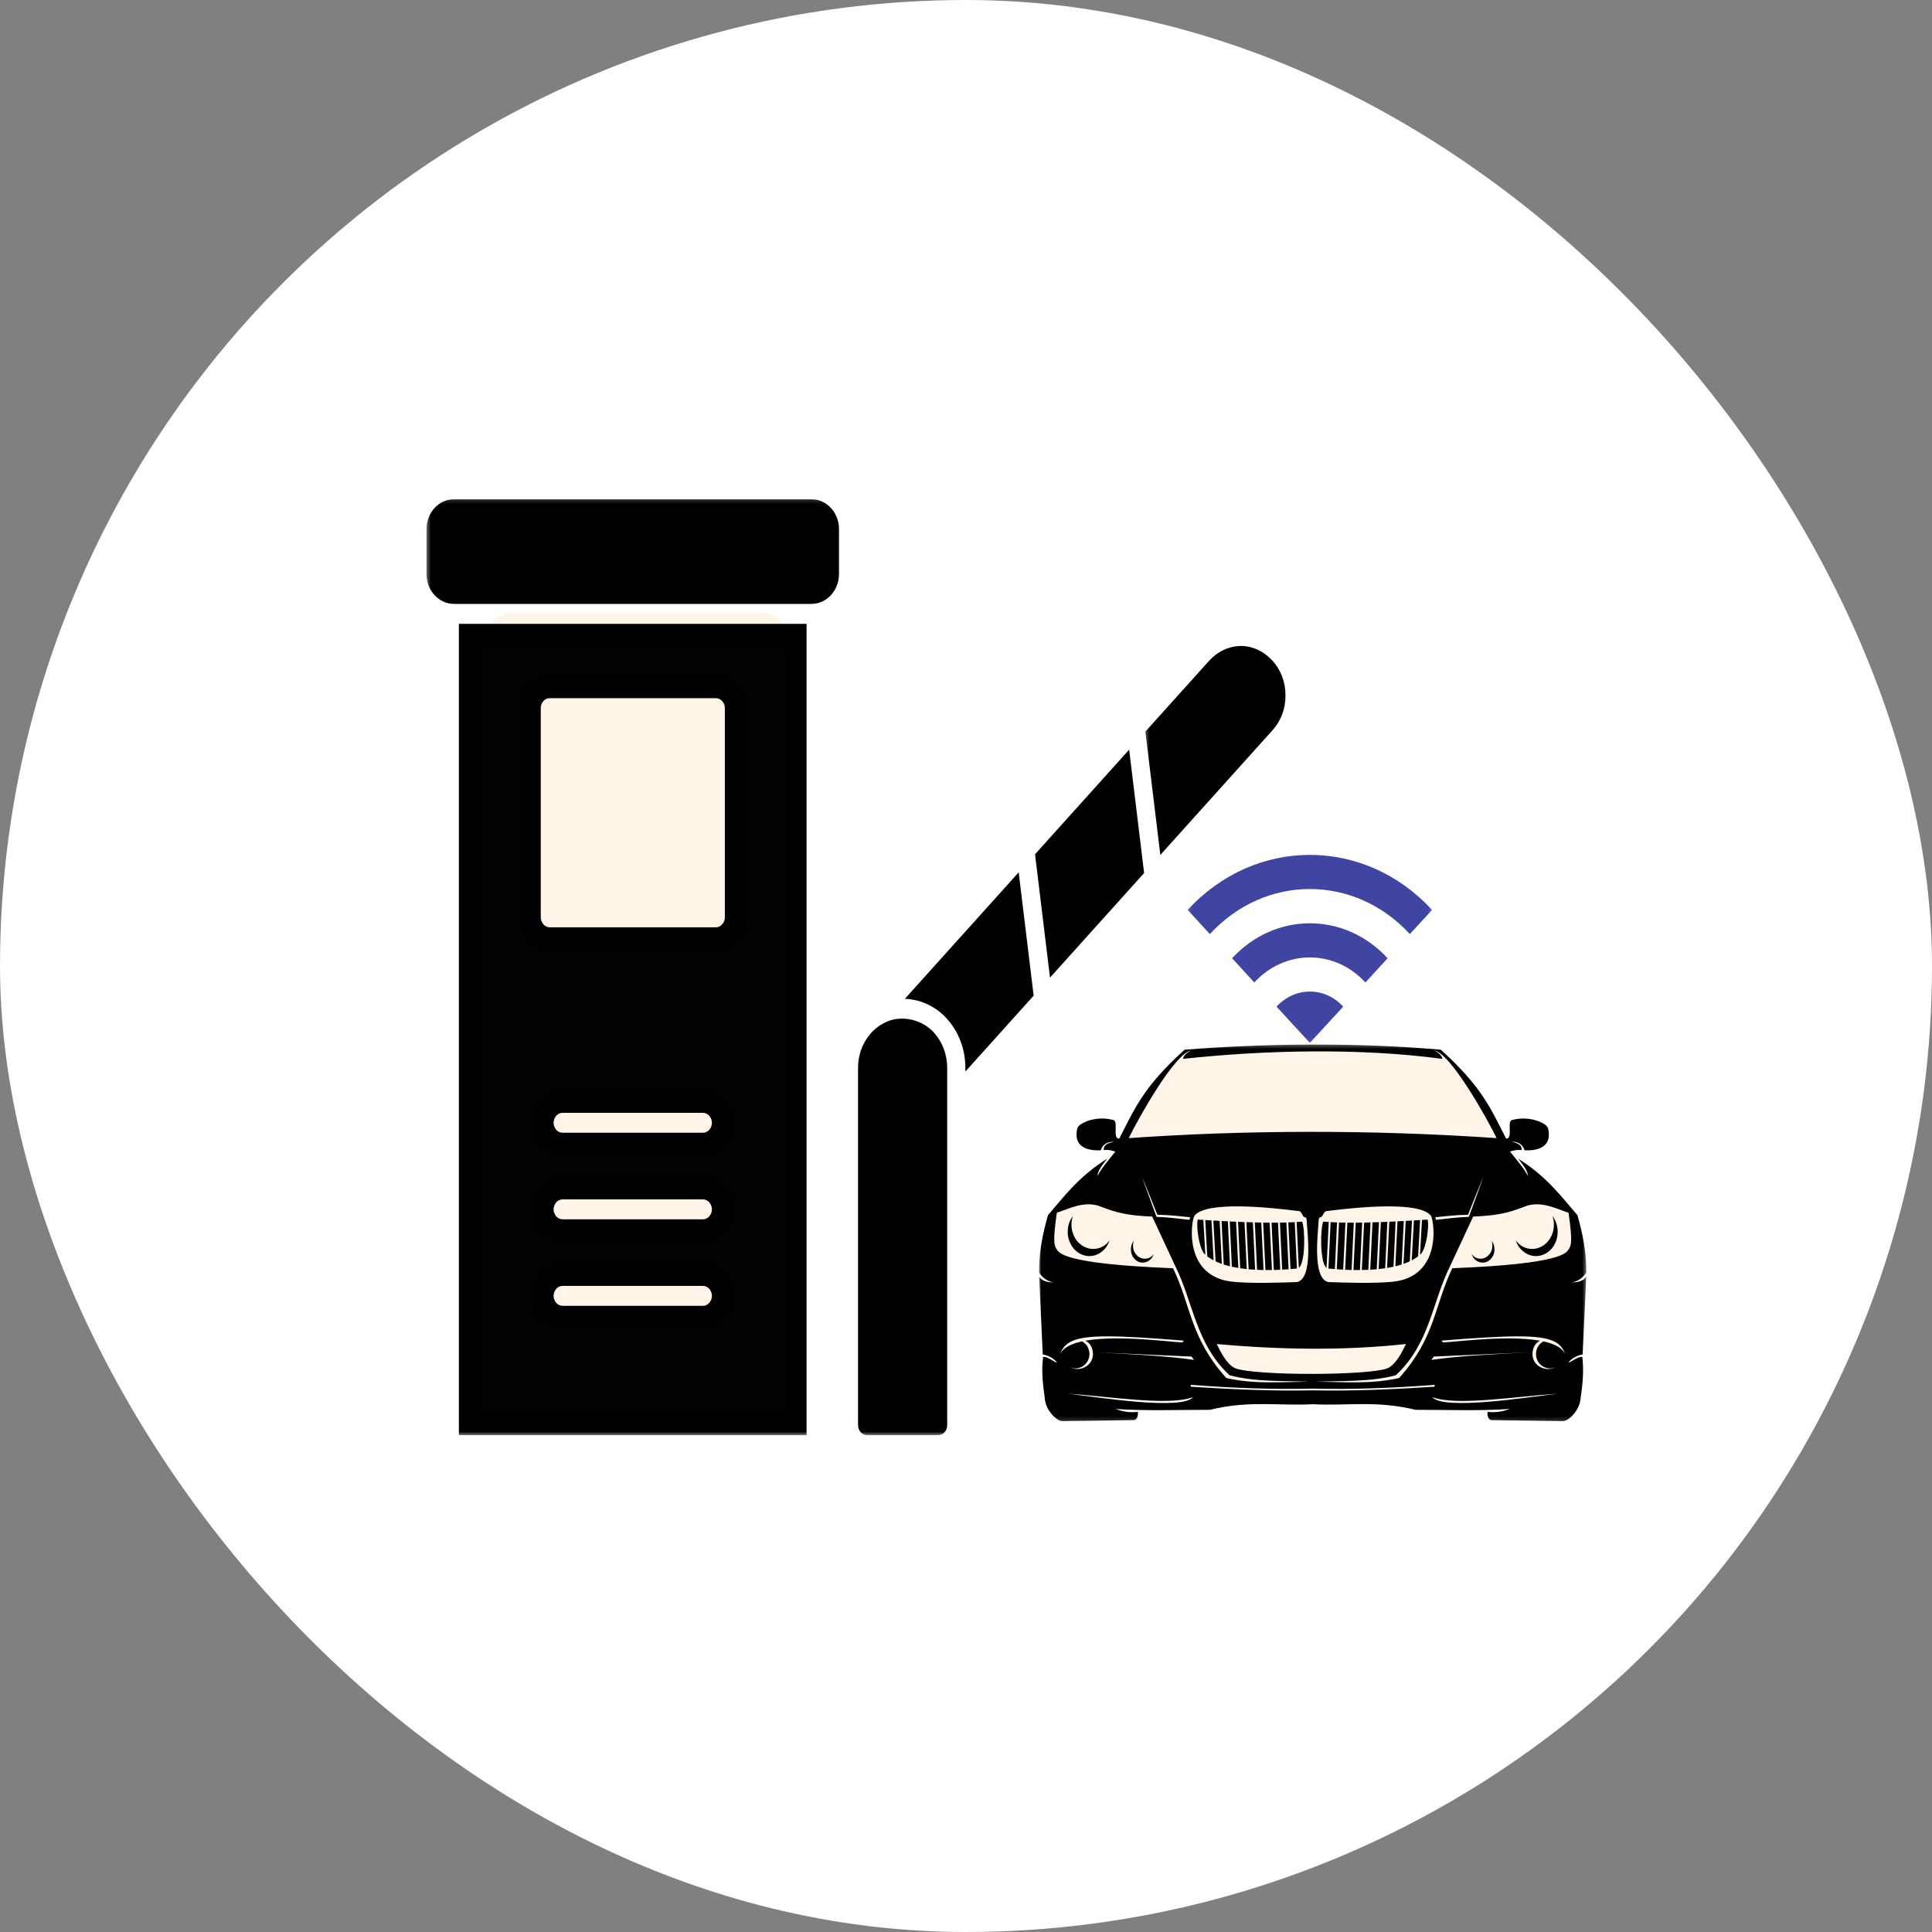 <svg width="500" height="500" viewBox="0 0 500 500" fill="none" xmlns="http://www.w3.org/2000/svg">
	<rect x="0" y="0" width="500" height="500" fill="#808080" stroke="none"/>
	<g clip-path="url(#clip0_1580_874)">
		<circle cx="250" cy="250" r="235.5" fill="white" stroke="white" stroke-width="29" />
		<path d="M302.438 277.155C303.999 274.912 306.504 273.513 309.232 273.359L338.999 271.685L373.675 273.602L378.83 279.208C379.31 279.73 379.726 280.308 380.069 280.93L387.742 294.838C388.158 295.592 388.681 296.281 389.295 296.884L404.138 311.466C405.715 313.015 406.658 315.095 406.783 317.302L408.94 355.422L403.547 360.384C402.09 361.725 400.227 362.54 398.253 362.701L378.512 364.312C378.031 364.351 377.548 364.351 377.067 364.312L354.28 362.453L307.261 361.814L276.111 362.453L271.047 325.133C270.897 324.028 270.957 322.905 271.222 321.822L272.628 316.09C272.984 314.635 273.703 313.295 274.716 312.192L288.452 297.253L302.438 277.155Z" fill="#FEF4E8" />
		<rect x="124.477" y="158.543" width="81.108" height="210.941" rx="8.885" fill="#FEF4E8" />
		<mask id="mask0_1580_874" style="mask-type:luminance" maskUnits="userSpaceOnUse" x="115" y="157" width="97" height="215">
			<path d="M117.97 160.745H208.417V368.634H117.97V160.745Z" fill="white" stroke="white" stroke-width="5.706" />
		</mask>
		<g mask="url(#mask0_1580_874)">
			<path d="M205.889 368.571H121.611V164.312H205.889V368.571ZM145.642 340.796H181.872C184.958 340.796 187.094 338.154 187.094 335.367C187.094 332.58 184.958 329.937 181.872 329.937H145.642C142.556 329.937 140.42 332.58 140.42 335.367C140.42 338.154 142.556 340.796 145.642 340.796ZM145.642 318.408H181.872C184.958 318.408 187.094 315.765 187.094 312.978C187.094 310.191 184.958 307.549 181.872 307.549H145.642C142.556 307.549 140.42 310.191 140.42 312.978C140.42 315.765 142.556 318.408 145.642 318.408ZM145.642 296.004H181.872C184.958 296.004 187.094 293.361 187.094 290.574C187.094 287.815 184.969 285.144 181.872 285.144H145.642C142.545 285.144 140.42 287.815 140.42 290.574C140.42 293.361 142.556 296.004 145.642 296.004ZM142.319 177.837C139.194 177.837 137.097 180.475 137.097 183.266V237.407C137.097 240.116 139.162 242.837 142.319 242.837H185.224C188.306 242.837 190.446 240.151 190.446 237.407V210.337V183.266C190.446 180.44 188.273 177.837 185.224 177.837H142.319Z" fill="#020202" stroke="black" stroke-width="5.706" />
		</g>
		<mask id="mask1_1580_874" style="mask-type:luminance" maskUnits="userSpaceOnUse" x="110" y="129" width="109" height="29">
			<path d="M110.375 129.139H218.647V157.891H110.375V129.139Z" fill="white" />
		</mask>
		<g mask="url(#mask1_1580_874)">
			<path d="M210.009 129.201H117.482C113.568 129.201 110.375 132.673 110.375 136.947V148.557C110.375 152.831 113.568 156.287 117.482 156.287H210.009C213.938 156.287 217.131 152.831 217.131 148.557V136.947C217.131 132.673 213.938 129.201 210.009 129.201Z" fill="black" />
		</g>
		<mask id="mask2_1580_874" style="mask-type:luminance" maskUnits="userSpaceOnUse" x="218" y="262" width="31" height="110">
			<path d="M218.664 262.465H248.249V371.486H218.664V262.465Z" fill="white" />
		</mask>
		<g mask="url(#mask2_1580_874)">
			<path d="M228.881 264.713C224.735 266.771 222.062 271.327 222.062 276.339V368.831C222.062 370.261 223.117 371.423 224.432 371.423H242.764C244.078 371.423 245.133 370.261 245.133 368.831V276.339C245.133 272.977 243.905 269.693 241.796 267.336C238.516 263.597 232.825 262.592 228.881 264.713Z" fill="black" />
		</g>
		<path d="M234.18 258.49C238.412 258.647 242.443 260.611 245.188 263.8C248.12 267.052 249.839 271.64 249.839 276.338V277.312L267.507 257.673L263.635 225.763L234.18 258.49Z" fill="black" />
		<mask id="mask3_1580_874" style="mask-type:luminance" maskUnits="userSpaceOnUse" x="296" y="165" width="38" height="58">
			<path d="M296.305 165.937H333.185V222.246H296.305V165.937Z" fill="white" />
		</mask>
		<g mask="url(#mask3_1580_874)">
			<path d="M332.696 180.012C332.696 176.571 331.468 173.319 329.33 170.994C327.105 168.574 324.216 167.176 321.124 167.176H321.081C318.004 167.239 315.115 168.574 312.934 170.994L296.422 189.329L300.293 221.254L329.33 188.983C331.511 186.563 332.696 183.374 332.696 180.012Z" fill="black" />
		</g>
		<path d="M267.867 221.083L271.739 253.008L296.095 225.938L292.223 194.013L267.867 221.083Z" fill="black" />
		<mask id="mask4_1580_874" style="mask-type:luminance" maskUnits="userSpaceOnUse" x="268" y="270" width="143" height="98">
			<path d="M268.812 270.29H410.6V367.857H268.812V270.29Z" fill="white" />
		</mask>
		<g mask="url(#mask4_1580_874)">
			<path fill-rule="evenodd" clip-rule="evenodd" d="M339.628 270.322C328.49 270.353 317.366 270.824 306.575 271.657C295.885 281.32 293.704 286.819 289.659 294.674C287.81 294.768 289.5 290.244 288.186 289.882C284.213 288.751 280.5 290.228 279.402 291.202C278.651 291.799 278.651 292.71 278.622 293.512C278.492 296.025 280.313 297.911 284.877 297.691C285.556 295.79 286.885 295.538 288.272 295.444C287.059 295.853 285.571 296.01 285.643 297.644C287.275 297.502 287.969 297.848 288.662 298.021C287.304 299.78 285.311 301.964 284.054 304.274C283.982 303.048 285.629 301.006 286.582 299.859C279.07 304.447 274.881 310.307 271.226 314.47C269.796 319.435 268.828 324.4 268.929 329.365C269.796 330.637 270.822 331.486 272.656 331.941C271.154 331.8 269.767 331.658 268.929 330.386L269.868 350.528C271.139 350.748 272.743 351.47 273.581 352.68C272.801 352.492 270.966 350.952 269.955 351.172C269.478 355.005 269.911 358.383 270.374 361.745C270.533 364.888 273.378 367.747 274.953 367.81L293.198 367.527C294.513 367.606 294.542 365.988 294.484 365.39C291.884 365.689 290.049 365.123 288.72 364.636C296.261 365.171 305.102 364.856 313.134 364.856C323.217 362.374 330.83 363.882 339.729 363.411C348.627 363.882 356.226 362.374 366.309 364.856C374.341 364.856 383.182 365.171 390.723 364.636C389.394 365.123 387.574 365.689 384.959 365.39C384.916 365.988 384.93 367.606 386.245 367.527L404.49 367.81C406.065 367.747 408.911 364.888 409.069 361.745C409.546 358.383 409.965 355.005 409.503 351.172C408.477 350.952 406.657 352.492 405.877 352.68C406.7 351.47 408.304 350.748 409.589 350.528L410.514 330.386C409.676 331.658 408.289 331.8 406.787 331.941C408.636 331.486 409.647 330.637 410.514 329.365C410.615 324.4 409.647 319.435 408.232 314.47C404.562 310.307 400.373 304.447 392.875 299.859C393.814 301.006 395.476 303.048 395.389 304.274C394.147 301.964 392.139 299.78 390.795 298.021C391.489 297.848 392.168 297.502 393.8 297.644C393.887 296.01 392.384 295.853 391.171 295.444C392.572 295.538 393.901 295.79 394.566 297.691C399.131 297.911 400.965 296.025 400.835 293.512C400.792 292.71 400.792 291.799 400.041 291.202C398.957 290.228 395.23 288.751 391.258 289.882C389.943 290.244 391.633 294.768 389.784 294.674C385.739 286.819 383.572 281.32 372.868 271.657C361.947 270.715 350.78 270.306 339.628 270.322ZM308.265 271.846C307.355 272.286 306.229 273.15 306.156 274.03C327.493 271.736 351.82 271.186 373.287 274.03C373.215 273.15 372.088 272.286 371.192 271.846C375.526 272.726 384.858 289.474 387.328 294.548C354.68 292.286 321.498 292.475 292.115 294.548C294.585 289.474 303.917 272.726 308.265 271.846ZM295.553 304.619C296.492 306.756 298.067 310.762 299.526 314.376C302.848 314.439 305.333 314.753 308.005 315.02L307.847 315.696C305.058 315.413 302.473 315.02 299.309 314.926C298.067 311.501 296.81 308.154 295.553 304.619ZM383.89 304.619C382.633 308.154 381.391 311.501 380.134 314.926C376.985 315.02 374.399 315.413 371.611 315.696L371.452 315.02C374.11 314.753 376.595 314.439 379.917 314.376C381.377 310.762 382.951 306.756 383.89 304.619ZM281.887 311.674C282.581 311.689 283.288 311.784 284.025 311.972C287.492 313.166 289.977 314.565 298.182 314.832L304.177 327.699C308.858 337.11 309.436 347.794 318.219 355.917C324.951 357.692 331.986 357.299 338.934 357.598C339.064 357.598 339.209 357.598 339.353 357.598L339.223 357.613C339.122 357.613 339.021 357.613 338.934 357.598C331.798 357.598 324.806 358.32 317.381 356.639C308.005 346.301 308.179 337.692 303.585 328.218C274.491 327.086 274.043 324.086 273.465 323.284C272.887 322.483 272.382 321.556 273.508 313.842C276.268 312.962 278.897 311.611 281.887 311.674ZM397.556 311.674C400.546 311.611 403.19 312.962 405.935 313.842C407.076 321.556 406.556 322.483 405.978 323.284C405.4 324.086 404.952 327.086 375.858 328.218C371.264 337.692 371.438 346.301 362.077 356.639C354.637 358.32 347.645 357.598 340.523 357.598C340.422 357.613 340.321 357.613 340.234 357.613L340.104 357.598C340.234 357.598 340.379 357.598 340.523 357.598C347.457 357.299 354.493 357.692 361.224 355.917C370.022 347.794 370.585 337.11 375.266 327.699L381.261 314.832C389.481 314.565 391.951 313.166 395.418 311.972C396.155 311.784 396.863 311.689 397.556 311.674ZM320.805 312.208C326.265 312.271 332.318 312.946 336.161 313.433C336.984 313.528 337.013 315.036 337.822 315.052C338.183 315.052 338.14 315.759 338.198 316.073C338.27 318.43 339.989 331.03 335.612 331.8C331.206 331.957 323.939 332.193 319.302 331.737C306.257 330.637 308.208 316.261 309.089 314.69C310.519 312.711 315.358 312.161 320.805 312.208ZM358.624 312.208C364.085 312.161 368.924 312.711 370.354 314.69C371.221 316.261 373.186 330.637 360.141 331.737C355.504 332.193 348.237 331.957 343.831 331.8C339.454 331.03 341.173 318.43 341.246 316.073C341.303 315.759 341.26 315.052 341.621 315.052C342.43 315.036 342.445 313.528 343.282 313.433C347.125 312.946 353.178 312.271 358.624 312.208ZM277.669 314.722C276.773 315.884 276.325 317.251 276.325 318.791C276.325 319.624 276.455 320.425 276.744 321.195C277.033 321.965 277.438 322.64 277.958 323.237C278.492 323.819 279.099 324.274 279.778 324.588C280.471 324.903 281.179 325.075 281.93 325.075C283.086 325.06 284.155 324.698 285.109 323.96C286.062 323.222 286.741 322.232 287.16 321.022C286.048 322.483 284.617 323.222 282.898 323.222C282.162 323.222 281.439 323.064 280.76 322.734C280.067 322.42 279.46 321.965 278.94 321.383C278.406 320.786 278.001 320.111 277.727 319.341C277.438 318.571 277.293 317.77 277.293 316.937C277.293 316.167 277.423 315.429 277.669 314.722ZM401.774 314.722C402.02 315.429 402.15 316.167 402.15 316.937C402.15 317.77 402.005 318.571 401.716 319.341C401.442 320.111 401.023 320.786 400.503 321.383C399.983 321.965 399.376 322.42 398.683 322.734C398.004 323.064 397.282 323.222 396.545 323.222C394.811 323.222 393.396 322.483 392.283 321.022C392.688 322.232 393.381 323.222 394.335 323.96C395.288 324.698 396.357 325.06 397.513 325.075C398.264 325.075 398.972 324.903 399.665 324.588C400.344 324.274 400.951 323.819 401.485 323.237C402.005 322.64 402.41 321.965 402.699 321.195C402.973 320.425 403.118 319.624 403.118 318.791C403.118 317.251 402.67 315.884 401.774 314.722ZM309.97 315.633C309.566 317.251 310.216 322.734 311.675 324.494C311.761 324.573 311.848 324.636 311.935 324.714L311.429 315.712C310.952 315.68 310.461 315.664 309.97 315.633ZM369.473 315.633C368.982 315.664 368.491 315.68 368.014 315.712L367.508 324.714C367.595 324.636 367.682 324.573 367.768 324.494C369.227 322.734 369.878 317.251 369.473 315.633ZM311.92 315.743L312.44 325.138C312.946 325.515 313.495 325.861 314.087 326.175L313.524 315.837C312.989 315.806 312.455 315.774 311.92 315.743ZM367.523 315.743C366.988 315.774 366.454 315.806 365.919 315.837L365.356 326.175C365.948 325.861 366.497 325.515 367.003 325.138L367.523 315.743ZM314.015 315.869L314.593 326.427C315.098 326.678 315.647 326.898 316.211 327.086L315.647 315.963C315.113 315.931 314.564 315.9 314.015 315.869ZM365.428 315.869C364.879 315.9 364.33 315.931 363.796 315.963L363.232 327.086C363.796 326.898 364.345 326.678 364.85 326.427L365.428 315.869ZM316.139 315.994L316.702 327.259C317.222 327.432 317.771 327.574 318.32 327.715L317.771 316.073C317.236 316.057 316.687 316.026 316.139 315.994ZM363.305 315.994C362.756 316.026 362.207 316.057 361.672 316.073L361.123 327.715C361.672 327.574 362.221 327.432 362.741 327.259L363.305 315.994ZM318.262 316.104L318.811 327.825C319.346 327.951 319.909 328.045 320.472 328.139L319.894 316.183C319.36 316.151 318.811 316.136 318.262 316.104ZM361.181 316.104C360.632 316.136 360.083 316.151 359.549 316.183L358.971 328.139C359.534 328.045 360.098 327.951 360.632 327.825L361.181 316.104ZM336.984 316.151C336.522 316.183 336.045 316.214 335.568 316.246L336.132 328.123C337.865 326.819 337.779 318.021 336.984 316.151ZM342.459 316.151C341.665 318.021 341.578 326.819 343.311 328.123L343.875 316.246C343.398 316.214 342.921 316.183 342.459 316.151ZM320.4 316.199L320.963 328.218C321.527 328.296 322.076 328.375 322.654 328.438L322.076 316.277C321.512 316.246 320.963 316.23 320.4 316.199ZM359.043 316.199C358.48 316.23 357.931 316.246 357.367 316.277L356.789 328.438C357.367 328.375 357.916 328.296 358.48 328.218L359.043 316.199ZM335.077 316.293C334.528 316.324 333.979 316.34 333.416 316.356L333.979 328.438C334.543 328.406 335.106 328.343 335.641 328.296L335.077 316.293ZM344.366 316.293L343.803 328.296C344.337 328.359 344.9 328.406 345.464 328.438L346.027 316.356C345.464 316.34 344.915 316.324 344.366 316.293ZM322.567 316.293L323.145 328.485C323.708 328.532 324.257 328.579 324.821 328.61L324.243 316.34C323.694 316.324 323.13 316.309 322.567 316.293ZM356.876 316.293C356.313 316.309 355.749 316.324 355.2 316.34L354.623 328.61C355.186 328.579 355.735 328.532 356.298 328.485L356.876 316.293ZM324.748 316.356L325.326 328.626C325.875 328.658 326.438 328.673 327.002 328.673L326.41 316.403C325.861 316.387 325.297 316.371 324.748 316.356ZM354.695 316.356C354.146 316.371 353.582 316.387 353.034 316.403L352.441 328.673C353.005 328.673 353.568 328.658 354.117 328.626L354.695 316.356ZM332.91 316.387C332.376 316.403 331.812 316.403 331.249 316.419L331.827 328.579C332.39 328.548 332.939 328.516 333.488 328.485L332.91 316.387ZM346.533 316.387L345.955 328.485C346.504 328.516 347.053 328.548 347.616 328.579L348.194 316.419C347.631 316.403 347.067 316.403 346.533 316.387ZM326.915 316.403L327.493 328.689C328.056 328.689 328.605 328.673 329.169 328.673L328.576 316.434C328.028 316.434 327.479 316.419 326.915 316.403ZM352.528 316.403C351.965 316.419 351.416 316.434 350.867 316.434L350.274 328.673C350.838 328.673 351.387 328.689 351.95 328.689L352.528 316.403ZM330.743 316.419C330.209 316.434 329.645 316.434 329.082 316.434L329.66 328.673C330.223 328.658 330.772 328.642 331.321 328.61L330.743 316.419ZM348.7 316.419L348.122 328.61C348.671 328.642 349.22 328.658 349.783 328.673L350.361 316.434C349.798 316.434 349.234 316.434 348.7 316.419ZM293.415 321.1C292.924 321.745 292.678 322.483 292.678 323.331C292.678 324.274 292.982 325.091 293.574 325.751C294.166 326.427 294.889 326.757 295.741 326.757C296.376 326.757 296.954 326.552 297.474 326.16C298.009 325.751 298.37 325.217 298.601 324.557C297.994 325.358 297.214 325.751 296.275 325.751C295.423 325.751 294.701 325.421 294.108 324.745C293.502 324.086 293.213 323.269 293.213 322.326C293.213 321.902 293.285 321.493 293.415 321.1ZM386.028 321.1C386.173 321.493 386.23 321.902 386.23 322.326C386.23 323.269 385.941 324.086 385.335 324.745C384.742 325.421 384.02 325.751 383.168 325.751C382.229 325.751 381.449 325.358 380.842 324.557C381.073 325.217 381.449 325.751 381.969 326.16C382.489 326.552 383.067 326.757 383.702 326.757C384.555 326.757 385.277 326.427 385.869 325.751C386.476 325.091 386.765 324.274 386.765 323.331C386.765 322.483 386.519 321.745 386.028 321.1ZM286.293 345.846C290.945 345.83 297.373 346.223 306.344 346.945L306.041 347.401C304.163 347.495 289.688 345.39 280.876 346.977C282.176 347.543 282.855 348.909 282.855 350.496C282.855 352.586 281.035 354.298 278.796 354.298C278.088 354.298 277.394 354.126 276.788 353.78C277.264 354.016 277.784 354.141 278.305 354.141C280.313 354.141 281.945 352.476 281.945 350.418C281.945 349.004 281.179 347.778 280.038 347.15C277.221 347.762 275.098 348.799 274.361 350.496C274.274 350.732 274.202 350.983 274.13 351.25C274.173 350.983 274.26 350.732 274.361 350.496C275.473 347.26 278.059 345.893 286.293 345.846ZM393.15 345.846C401.399 345.893 403.984 347.26 405.097 350.496C405.198 350.732 405.27 350.983 405.328 351.25C405.256 350.983 405.183 350.732 405.097 350.496C404.36 348.799 402.236 347.762 399.42 347.15C398.278 347.778 397.513 349.004 397.513 350.418C397.513 352.476 399.131 354.141 401.139 354.141C401.673 354.141 402.193 354.016 402.67 353.796C402.063 354.126 401.355 354.298 400.647 354.298C398.408 354.298 396.603 352.586 396.603 350.496C396.603 348.909 397.282 347.543 398.582 346.977C389.77 345.39 375.295 347.495 373.402 347.401L373.113 346.945C382.084 346.223 388.513 345.83 393.15 345.846ZM314.896 347.825C330.902 349.302 347.905 349.585 363.868 347.825C362.842 349.931 361.383 352.931 359.202 354.063C354.666 356.042 324.459 356.089 319.562 354.063C317.381 352.931 315.922 349.931 314.896 347.825ZM283.678 349.978L308.381 351.078L309.017 351.942C301.664 350.873 292.563 350.465 283.678 349.978ZM395.779 349.978C386.895 350.465 377.794 350.873 370.426 351.942L371.062 351.078L395.779 349.978ZM308.135 358.383C318.623 359.216 329.125 359.609 339.729 359.373C350.318 359.609 360.834 359.216 371.322 358.383L371.235 358.886C360.863 359.546 350.491 360.033 340.119 359.829C339.989 359.829 339.859 359.829 339.729 359.829C339.599 359.829 339.469 359.829 339.324 359.829C328.952 360.033 318.58 359.546 308.208 358.886L308.121 358.383H308.135ZM276.354 360.677C287.102 361.384 302.646 363.961 308.8 361.557C305.896 365.076 284.213 361.62 276.354 360.677ZM403.103 360.677C395.245 361.62 373.561 365.076 370.643 361.557C376.812 363.961 392.341 361.384 403.103 360.677Z" fill="black" />
		</g>
		<mask id="mask5_1580_874" style="mask-type:luminance" maskUnits="userSpaceOnUse" x="307" y="218" width="64" height="52">
			<path d="M307.148 218.223H370.812V269.897H307.148V218.223Z" fill="white" />
		</mask>
		<g mask="url(#mask5_1580_874)">
			<path d="M307.367 235.489L313.117 241.742C327.404 226.188 350.575 226.188 364.862 241.742L370.612 235.489C353.161 216.494 324.847 216.494 307.367 235.489ZM330.365 260.517L338.989 269.896L347.614 260.517C342.861 255.316 335.132 255.316 330.365 260.517ZM318.866 247.995L324.616 254.264C332.546 245.623 345.432 245.623 353.363 254.264L359.113 247.995C348.018 235.929 329.99 235.929 318.866 247.995Z" fill="#4045A1" />
		</g>
	</g>
	<defs>
		<clipPath id="clip0_1580_874">
			<rect width="500" height="500" rx="250" fill="white" />
		</clipPath>
	</defs>
</svg>
